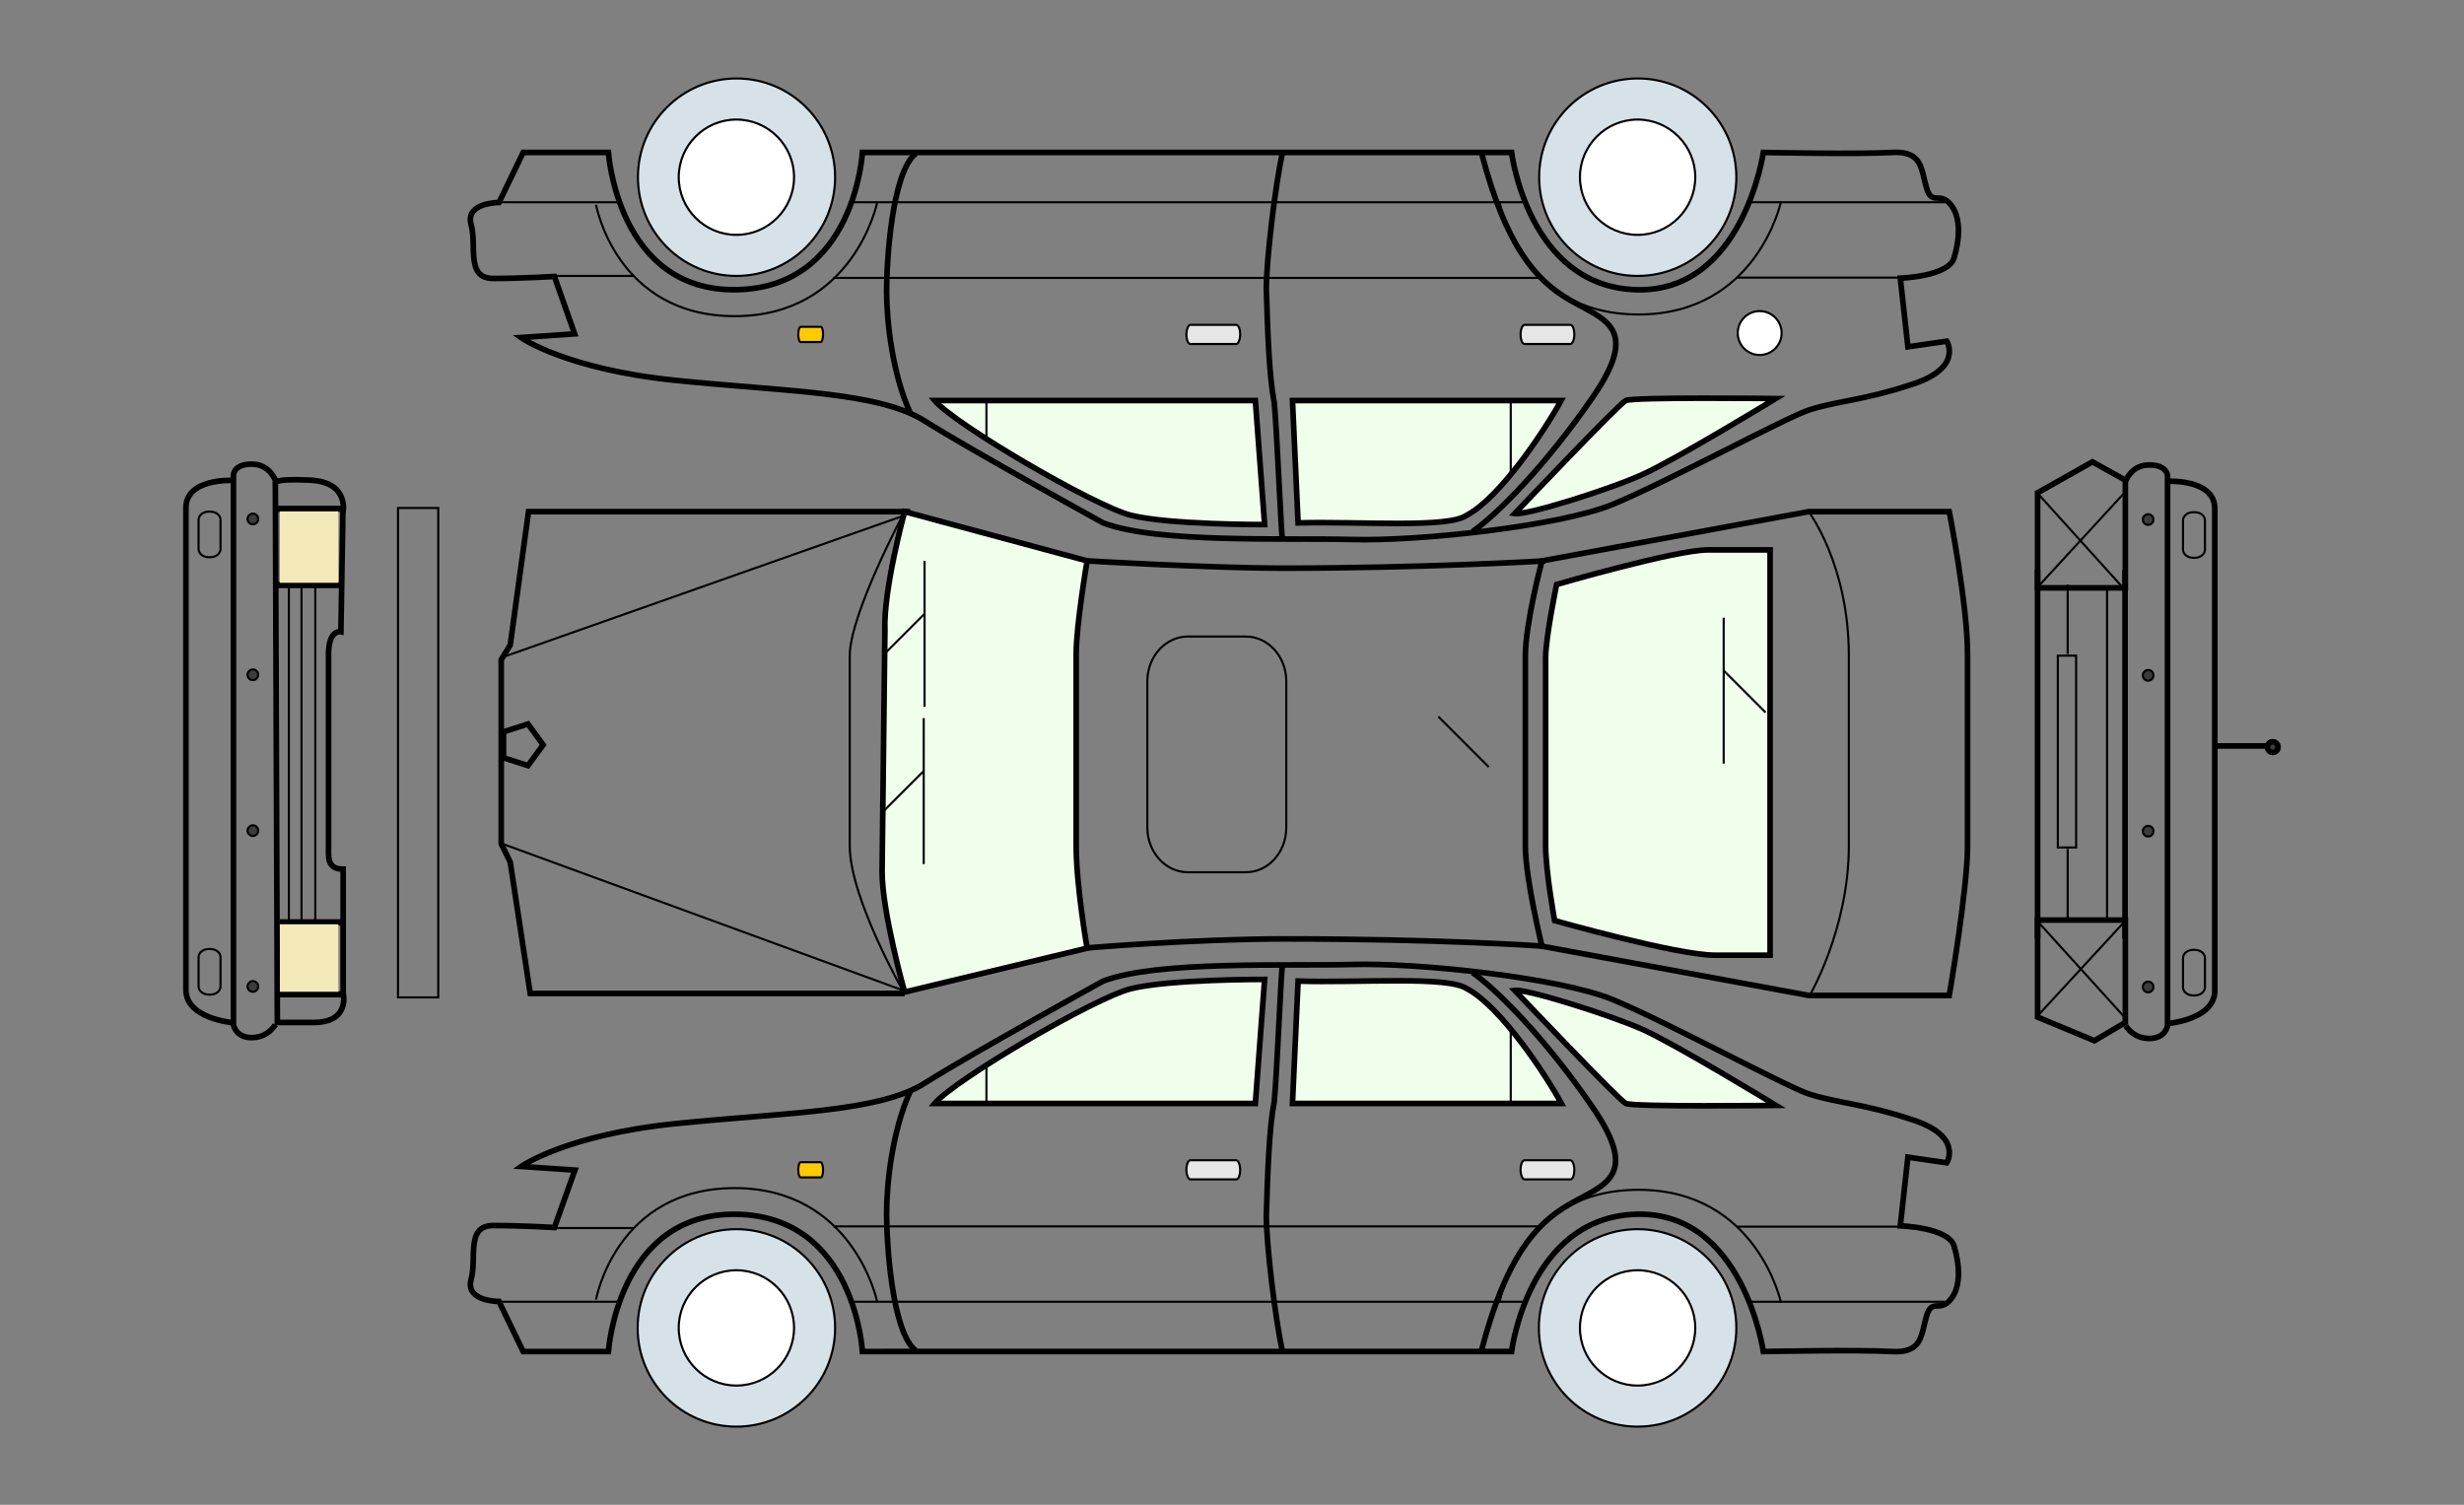 <?xml version="1.0" encoding="utf-8"?>
<!-- Generator: Adobe Illustrator 18.0.0, SVG Export Plug-In . SVG Version: 6.00 Build 0)  -->
<!DOCTYPE svg PUBLIC "-//W3C//DTD SVG 1.1//EN" "http://www.w3.org/Graphics/SVG/1.1/DTD/svg11.dtd">
<svg version="1.1"
	 id="svg2" xmlns:inkscape="http://www.inkscape.org/namespaces/inkscape" xmlns:rdf="http://www.w3.org/1999/02/22-rdf-syntax-ns#" xmlns:cc="http://creativecommons.org/ns#" xmlns:dc="http://purl.org/dc/elements/1.1/" xmlns:sodipodi="http://sodipodi.sourceforge.net/DTD/sodipodi-0.dtd" xmlns:svg="http://www.w3.org/2000/svg" xmlns:ns1="http://sozi.baierouge.fr" inkscape:version="0.48.1 r9760" sodipodi:docname="car-side.svg"
	 xmlns="http://www.w3.org/2000/svg" xmlns:xlink="http://www.w3.org/1999/xlink" x="0px" y="0px" viewBox="0 0 876 535"
	 enable-background="new 0 0 876 535" xml:space="preserve">
<rect x="0" y="0" width="876" height="535" fill="#808080" stroke="none"/>
<sodipodi:namedview  fit-margin-top="0" pagecolor="#ffffff" bordercolor="#666666" showguides="true" showgrid="false" inkscape:cy="602.99002" inkscape:cx="1089.7894" borderopacity="1.0" inkscape:zoom="0.71043165" fit-margin-left="0" id="base" inkscape:window-height="1033" inkscape:document-units="px" inkscape:pageshadow="2" inkscape:pageopacity="0.0" inkscape:window-width="1920" fit-margin-bottom="0" inkscape:window-y="-3" inkscape:snap-global="false" fit-margin-right="0" inkscape:current-layer="layer2" inkscape:guide-bbox="true" inkscape:window-x="-3" inkscape:window-maximized="1">
	</sodipodi:namedview>
<g>
	
		<path id="path3070" inkscape:connector-curvature="0" sodipodi:nodetypes="csssscccsssscsccscccsscccssc" fill="none" stroke="#000000" stroke-width="2" d="
		M392.2,348.8c19.1-7.3,64.6-5.3,88.3-5.9c23.7-0.7,74,4.7,92.9,12.5c18.9,7.8,62.2,31.2,69.9,33.6c10.5,3.3,19.1,3.3,36.9,9.2
		c17.8,5.9,11.9,15.2,11.9,15.2l-13.8-2l-2.7,24.4c0,0,17.2,0.6,19.1,7.2c2,6.6,2.6,14.5-1.3,19.1c-3.9,4.6-6.6-0.7-8.5,5.9
		c-2,6.6-1.3,13.2-12.5,12.5c-11.2-0.7-45.5,0-45.5,0s-7.2-50.1-45.4-48.8c-38.2,1.3-44.1,48.8-44.1,48.8H306.6
		c0,0-2.6-48.1-44.8-48.8c-42.2-0.7-45.5,48.8-45.5,48.8H186l-8.6-17.8c-0.2,0-12.1,0-9.9-7.9c2.1-7.6-2-19.1,7.9-19.1
		c9.9,0,21.7,0.7,21.7,0.7l7.3-20.4l-19.1-1.3c0,0,15.8-11.2,54.7-15.2c38.9-4,72.5-4,88.9-14.5
		C345.5,374.5,392.2,348.8,392.2,348.8L392.2,348.8z"/>
	<path id="path3846" inkscape:connector-curvature="0" fill="none" stroke="#000000" stroke-width="0.75" d="M177.5,462.8h42.8"/>
	<path id="path3850" inkscape:connector-curvature="0" fill="none" stroke="#000000" stroke-width="0.75" d="M303.3,462.8h238.5"/>
	<path id="path3852" inkscape:connector-curvature="0" fill="none" stroke="#000000" stroke-width="0.75" d="M621.5,462.8h69.8"/>
	
		<path id="path3884" inkscape:connector-curvature="0" sodipodi:nodetypes="csccc" fill="#F0FFEB" stroke="#000000" stroke-width="2" d="
		M332.3,392.3c7.3-8.6,56.9-37.6,69.8-40.8c13.6-3.4,47.5-3.3,47.5-3.3l-3.3,44.1H332.3z"/>
	<path id="path3888" inkscape:connector-curvature="0" fill="none" stroke="#000000" stroke-width="0.75" d="M350.7,378.5v13.2"/>
	
		<path id="path3892" inkscape:connector-curvature="0" sodipodi:nodetypes="ccccc" fill="#F0FFEB" stroke="#000000" stroke-width="2" d="
		M461.5,348.8l-2,43.5h95.6c-5.2-9.6-21.5-34.5-33.6-40.8C514.8,346.9,483.2,349.5,461.5,348.8L461.5,348.8z"/>
	
		<path id="path3896" inkscape:connector-curvature="0" sodipodi:nodetypes="cscsc" fill="#F0FFEB" stroke="#000000" stroke-width="2" d="
		M538.5,352.1c0,0,36.9,38.9,39.5,40.2c2.6,1.3,53.4,0.7,53.4,0.7s-35.6-21.7-47.4-27C572.1,360.7,542.5,351.5,538.5,352.1
		L538.5,352.1z"/>
	<path id="path3900" inkscape:connector-curvature="0" sodipodi:nodetypes="csc" fill="none" stroke="#000000" stroke-width="2" d="
		M323.6,388c-6.5,14.3-8.4,33.1-8.4,43.5s1.9,42.2,10.4,48.7"/>
	
		<path id="path3900-6" inkscape:connector-curvature="0" sodipodi:nodetypes="cccc" fill="none" stroke="#000000" stroke-width="2" d="
		M456,342.5c-0.6,2.6-1.9,37.8-3,49.3c-1.7,8.6-2.3,23.6-2.8,40.3c0,10.4,3.2,37,5.8,48.7"/>
	<path id="path3920" inkscape:connector-curvature="0" fill="none" stroke="#000000" stroke-width="0.75" d="M211.9,462
		c0,0,7.1-39.6,49.3-39.6c42.2,0,50.6,40.2,50.6,40.2"/>
	<path id="path3920-5" inkscape:connector-curvature="0" fill="none" stroke="#000000" stroke-width="0.75" d="M533.2,462.6
		c0,0,7.1-39.6,49.3-39.6c42.2,0,50.7,40.2,50.7,40.2"/>
	
		<path id="path3940" inkscape:connector-curvature="0" sodipodi:nodetypes="cc" fill="none" stroke="#000000" stroke-width="0.75" d="
		M196.3,436.6h29.2"/>
	
		<path id="path3942" inkscape:connector-curvature="0" sodipodi:nodetypes="cssc" fill="none" stroke="#000000" stroke-width="2" d="
		M523.5,345.8c8.4,5.8,26,23.4,42.8,48c16.9,24.7,3.9,27.3-8.4,34.4c-12.4,7.1-22.7,19.5-31.2,51.9"/>
	
		<path id="path3944" inkscape:connector-curvature="0" sodipodi:nodetypes="cc" fill="none" stroke="#000000" stroke-width="0.75" d="
		M677.4,436.1h-59.7"/>
	<path id="path3946" inkscape:connector-curvature="0" fill="none" stroke="#000000" stroke-width="0.75" d="M296.3,436h251.3"/>
	<path id="path3948" inkscape:connector-curvature="0" fill="none" stroke="#000000" stroke-width="0.75" d="M537.1,366.5v25.3"/>
	<path id="rect3950" fill="#E6E6E6" stroke="#000000" stroke-width="0.75" d="M423.2,412.5h16.3c0.7,0,1.4,1.5,1.4,3.4l0,0
		c0,1.9-0.6,3.4-1.4,3.4h-16.3c-0.7,0-1.4-1.5-1.4-3.4l0,0C421.8,414,422.4,412.5,423.2,412.5z"/>
	<path id="rect3950-4" fill="#E6E6E6" stroke="#000000" stroke-width="0.75" d="M542,412.5h16.3c0.7,0,1.4,1.5,1.4,3.4l0,0
		c0,1.9-0.6,3.4-1.4,3.4H542c-0.7,0-1.4-1.5-1.4-3.4l0,0C540.6,414,541.2,412.5,542,412.5z"/>
	<path id="rect4014" fill="#FFCB00" stroke="#000000" stroke-width="0.75" d="M284.6,413.2h7.2c0.4,0,0.8,1.2,0.8,2.7l0,0
		c0,1.5-0.3,2.7-0.8,2.7h-7.2c-0.4,0-0.8-1.2-0.8-2.7l0,0C283.8,414.4,284.2,413.2,284.6,413.2z"/>
	
		<path id="path4141" sodipodi:sides="5" sodipodi:cx="83.048103" sodipodi:cy="388.63797" sodipodi:arg1="0" sodipodi:arg2="0.62831853" sodipodi:r1="16.949688" sodipodi:type="star" sodipodi:r2="13.712585" inkscape:flatsided="true" inkscape:rounded="0" inkscape:randomized="0" inkscape:transform-center-x="-1.6185511" fill="none" stroke="#000000" stroke-width="2" d="
		M193.1,264.8l-5.4,7.4l-8.7-2.8v-9.2l8.7-2.8L193.1,264.8z"/>
	
		<path id="path4143" inkscape:connector-curvature="0" sodipodi:nodetypes="cc" fill="none" stroke="#000000" stroke-width="0.75" d="
		M178.8,233.6l145.4-51.3"/>
	
		<path id="path4145" inkscape:connector-curvature="0" sodipodi:nodetypes="cc" fill="none" stroke="#000000" stroke-width="0.75" d="
		M178.1,299.8l145.4,53.2"/>
	
		<path id="path4165" inkscape:connector-curvature="0" sodipodi:nodetypes="ccssccccc" fill="#F0FFEB" stroke="#000000" stroke-width="2" d="
		M321.6,181.9l64.9,17.5c0,0-3.9,22.7-3.9,33.2v68.1c0,14.3,3.9,36.4,3.9,36.4l-64.9,15.6c0,0-8-28.5-8-42.8
		c0.2-15.6,0.8-71.4,1-85.7C314,209.8,321.6,181.9,321.6,181.9L321.6,181.9z"/>
	
		<path id="path4175" inkscape:connector-curvature="0" sodipodi:nodetypes="csccsc" fill="none" stroke="#000000" stroke-width="2" d="
		M386.5,199.4c0,0,43.5,2.6,70.1,2.6c49.3,0,92.8-2.6,92.8-2.6 M548.8,336.4c0,0-35.7-2.6-92.2-2.6c-31.8,0-70.1,3.2-70.1,3.2"/>
	<path id="rect4177" fill="none" stroke="#000000" stroke-width="0.75" d="M422.3,226.3h20.6c7.9,0,14.4,7.1,14.4,15.9v52
		c0,8.8-6.4,15.9-14.4,15.9h-20.6c-7.9,0-14.4-7.1-14.4-15.9v-52C407.9,233.4,414.4,226.3,422.3,226.3z"/>
	
		<path id="path4135-9" inkscape:connector-curvature="0" sodipodi:nodetypes="cccccccc" fill="none" stroke="#000000" stroke-width="2" d="
		M323.6,181.9H187.9l-6.5,47.4l-3.2,5.2V300l3.2,6.5l7.1,46.7h133.1"/>
	
		<path id="path4203" inkscape:connector-curvature="0" sodipodi:nodetypes="csscccssccc" fill="none" stroke="#000000" stroke-width="2" d="
		M548.2,199.4c0,0-5.9,22.1-5.9,33.8v67.5c0,11.7,5.9,35.7,5.9,35.7l94.8,17.5h50c0,0,6.5-37.7,6.5-53.2v-68.2
		c0-17.5-6.5-50.6-6.5-50.6h-50L548.2,199.4z"/>
	
		<path id="path4205" inkscape:connector-curvature="0" sodipodi:nodetypes="csscsccsc" fill="#F0FFEB" stroke="#000000" stroke-width="2" d="
		M553.4,207.8c0,0-3.9,18.8-3.9,26v66.9c0,9.1,3.2,26.6,3.2,26.6s43.5,12.3,57.1,12.3h19.5V195.5h-22
		C595.6,195.5,553.4,207.8,553.4,207.8L553.4,207.8z"/>
	<path id="path4207" inkscape:connector-curvature="0" fill="none" stroke="#000000" stroke-width="0.75" d="M643,181.9
		c0,0,14.3,18.8,14.3,51.3v67.5c0,29.9-14.3,53.9-14.3,53.9"/>
	<path id="path4209" inkscape:connector-curvature="0" fill="none" stroke="#000000" stroke-width="0.75" d="M313.8,233.1l14.9-14.9
		v-18.8v51.9"/>
	<path id="path4209-7" inkscape:connector-curvature="0" fill="none" stroke="#000000" stroke-width="0.75" d="M313.5,289l14.9-14.9
		v-18.8v51.9"/>
	<path id="path4209-76" inkscape:connector-curvature="0" fill="none" stroke="#000000" stroke-width="0.75" d="M627.7,253.3
		l-14.9-14.9v-18.8v51.9"/>
	
		<path id="path4243" inkscape:connector-curvature="0" sodipodi:nodetypes="cssc" fill="none" stroke="#000000" stroke-width="0.75" d="
		M321.6,181.9c0,0-19.5,36.4-19.5,51.3v67.5c0,18.8,19.5,52.6,19.5,52.6"/>
	
		<path id="path4245" inkscape:connector-curvature="0" sodipodi:nodetypes="ccsccsccccc" fill="none" stroke="#000000" stroke-width="2" d="
		M121.2,224.6l0.7-42.2c0,0,2.6-11-11.7-11.7C95.9,170,97.9,172,97.9,172l0.7,191.5h13c13,0,10.4-10.4,10.4-10.4V309
		c-5.8,0-5.2-4.4-5.2-7.8v-68.8C116.9,223.6,121.2,224.6,121.2,224.6L121.2,224.6z"/>
	<path id="path4247" inkscape:connector-curvature="0" fill="none" stroke="#000000" stroke-width="2.2" d="M98.6,180.9h22.7"/>
	<path id="path4247-2" inkscape:connector-curvature="0" fill="none" stroke="#000000" stroke-width="2.2" d="M98.9,353.5h22.7"/>
	<path id="path4247-1" inkscape:connector-curvature="0" fill="none" stroke="#000000" stroke-width="2.2" d="M98.2,208H121"/>
	<path id="path4247-0" inkscape:connector-curvature="0" fill="none" stroke="#000000" stroke-width="2.2" d="M99.5,327.9h22.7"/>
	<path id="path4281-1" inkscape:connector-curvature="0" fill="none" stroke="#000000" stroke-width="0.75" d="M102.7,207.5v120.1"
		/>
	<path id="path4281-8" inkscape:connector-curvature="0" fill="none" stroke="#000000" stroke-width="0.75" d="M107.2,208.2v120.1"
		/>
	
		<path id="path3070-9" inkscape:connector-curvature="0" sodipodi:nodetypes="csssscccsssscsccscccsscccssc" fill="none" stroke="#000000" stroke-width="2" d="
		M392.2,185.9c19.1,7.3,64.6,5.3,88.3,5.9c23.7,0.7,74-4.7,92.9-12.5c18.9-7.8,62.2-31.2,69.9-33.6c10.5-3.3,19.1-3.3,36.9-9.2
		c17.8-5.9,11.9-15.2,11.9-15.2l-13.8,2l-2.7-24.4c0,0,17.2-0.6,19.1-7.2c2-6.6,2.6-14.5-1.3-19.1c-3.9-4.6-6.6,0.7-8.5-5.9
		c-2-6.6-1.3-13.2-12.5-12.5c-11.2,0.7-45.5,0-45.5,0s-7.2,50.1-45.4,48.8c-38.2-1.3-44.1-48.8-44.1-48.8H306.6
		c0,0-2.6,48.1-44.8,48.8c-42.2,0.7-45.5-48.8-45.5-48.8H186l-8.6,17.8c-0.2,0-12.1,0-9.9,7.9c2.1,7.6-2,19.1,7.9,19.1
		c9.9,0,21.7-0.7,21.7-0.7l7.2,20.4l-19.1,1.3c0,0,15.8,11.2,54.7,15.2c38.9,4,72.5,4,88.9,14.5
		C345.5,160.2,392.2,185.9,392.2,185.9L392.2,185.9z"/>
	<path id="path3846-2" inkscape:connector-curvature="0" fill="none" stroke="#000000" stroke-width="0.75" d="M177.5,71.9h42.8"/>
	<path id="path3850-6" inkscape:connector-curvature="0" fill="none" stroke="#000000" stroke-width="0.75" d="M303.3,71.9h238.5"/>
	<path id="path3852-6" inkscape:connector-curvature="0" fill="none" stroke="#000000" stroke-width="0.75" d="M621.5,71.9h69.8"/>
	
		<path id="path3884-4" inkscape:connector-curvature="0" sodipodi:nodetypes="csccc" fill="#F0FFEB" stroke="#000000" stroke-width="2" d="
		M332.3,142.4c7.3,8.6,56.9,37.6,69.8,40.8c13.6,3.4,47.5,3.3,47.5,3.3l-3.3-44.1H332.3z"/>
	<path id="path3888-9" inkscape:connector-curvature="0" fill="none" stroke="#000000" stroke-width="0.75" d="M350.7,156.3v-13.2"
		/>
	
		<path id="path3892-5" inkscape:connector-curvature="0" sodipodi:nodetypes="ccccc" fill="#F0FFEB" stroke="#000000" stroke-width="2" d="
		M461.5,185.9l-2-43.5h95.5c-5.2,9.6-21.5,34.5-33.6,40.8C514.9,187.9,483.2,185.3,461.5,185.9z"/>
	
		<path id="path3896-0" inkscape:connector-curvature="0" sodipodi:nodetypes="cscsc" fill="#F0FFEB" stroke="#000000" stroke-width="2" d="
		M538.5,182.6c0,0,36.9-38.9,39.5-40.2c2.6-1.3,53.3-0.7,53.3-0.7s-35.6,21.7-47.4,27C572.1,174.1,542.5,183.3,538.5,182.6z"/>
	
		<path id="path3900-4" inkscape:connector-curvature="0" sodipodi:nodetypes="csc" fill="none" stroke="#000000" stroke-width="2" d="
		M323.6,146.8c-6.5-14.3-8.4-33.1-8.4-43.5s1.9-42.2,10.4-48.7"/>
	
		<path id="path3900-6-8" inkscape:connector-curvature="0" sodipodi:nodetypes="cccc" fill="none" stroke="#000000" stroke-width="2" d="
		M456,192.3c-0.6-2.6-1.9-37.8-3-49.3c-1.7-8.6-2.3-23.6-2.8-40.3c0-10.4,3.2-37,5.8-48.7"/>
	<path id="path3920-7" inkscape:connector-curvature="0" fill="none" stroke="#000000" stroke-width="0.75" d="M211.9,72.8
		c0,0,7.1,39.6,49.3,39.6c42.2,0,50.6-40.2,50.6-40.2"/>
	<path id="path3920-5-1" inkscape:connector-curvature="0" fill="none" stroke="#000000" stroke-width="0.75" d="M533.2,72.2
		c0,0,7.1,39.6,49.3,39.6c42.2,0,50.7-40.2,50.7-40.2"/>
	
		<path id="path3940-7" inkscape:connector-curvature="0" sodipodi:nodetypes="cc" fill="none" stroke="#000000" stroke-width="0.75" d="
		M196.3,98.1h29.2"/>
	
		<path id="path3942-2" inkscape:connector-curvature="0" sodipodi:nodetypes="cssc" fill="none" stroke="#000000" stroke-width="2" d="
		M523.5,189c8.4-5.8,26-23.4,42.9-48c16.9-24.7,3.9-27.3-8.4-34.4c-12.3-7.1-22.7-19.5-31.2-51.9"/>
	
		<path id="path3944-7" inkscape:connector-curvature="0" sodipodi:nodetypes="cc" fill="none" stroke="#000000" stroke-width="0.75" d="
		M677.4,98.7h-59.7"/>
	<path id="path3946-2" inkscape:connector-curvature="0" fill="none" stroke="#000000" stroke-width="0.75" d="M296.3,98.8h251.2"/>
	<path id="path3948-2" inkscape:connector-curvature="0" fill="none" stroke="#000000" stroke-width="0.75" d="M537.1,168.2v-25.3"
		/>
	<path id="rect3950-6" fill="#E6E6E6" stroke="#000000" stroke-width="0.75" d="M423.2,122.3h16.3c0.7,0,1.4-1.5,1.4-3.4l0,0
		c0-1.9-0.6-3.4-1.4-3.4h-16.3c-0.7,0-1.4,1.5-1.4,3.4l0,0C421.8,120.8,422.4,122.3,423.2,122.3z"/>
	<path id="rect3950-4-1" fill="#E6E6E6" stroke="#000000" stroke-width="0.75" d="M542,122.3h16.3c0.7,0,1.4-1.5,1.4-3.4l0,0
		c0-1.9-0.6-3.4-1.4-3.4H542c-0.7,0-1.4,1.5-1.4,3.4l0,0C540.6,120.8,541.2,122.3,542,122.3z"/>
	<path id="rect4014-0" fill="#FFCB00" stroke="#000000" stroke-width="0.75" d="M284.6,121.6h7.2c0.4,0,0.8-1.2,0.8-2.7v0
		c0-1.5-0.3-2.7-0.8-2.7h-7.2c-0.4,0-0.8,1.2-0.8,2.7v0C283.8,120.4,284.2,121.6,284.6,121.6z"/>
	
		<path id="path4335" sodipodi:ry="16.89114" sodipodi:rx="16.89114" sodipodi:cx="59.118988" sodipodi:cy="211.28101" sodipodi:type="arc" fill="#FFFFFF" stroke="#000000" stroke-width="0.75" d="
		M633.4,118.4c0,4.3-3.5,7.8-7.8,7.8s-7.8-3.5-7.8-7.8s3.5-7.8,7.8-7.8S633.4,114.1,633.4,118.4z"/>
	<path id="path4281-8-0" inkscape:connector-curvature="0" fill="none" stroke="#000000" stroke-width="0.75" d="M112.1,208v120.1"
		/>
	<path id="path4361" inkscape:connector-curvature="0" fill="#F4E9B8" d="M99.5,340.6v-12h10.4h10.4v12v12h-10.4H99.5V340.6z"/>
	<path id="path4363" inkscape:connector-curvature="0" fill="#F4E9B8" d="M99.5,194.5v-12.7h10.4h10.4v12.7v12.7h-10.4H99.5V194.5z"
		/>
	
		<path id="path4377" inkscape:connector-curvature="0" sodipodi:nodetypes="csccsc" fill="none" stroke="#000000" stroke-width="2" d="
		M97.9,170.8c0,0-2-5.8-8.4-5.8c-6.5,0-6.5,3.9-6.5,3.9v195.4c0,0,0.7,4.6,6.5,4.6c5.8,0,8.4-4.6,8.4-4.6"/>
	
		<path id="path4381" inkscape:connector-curvature="0" sodipodi:nodetypes="cssc" fill="none" stroke="#000000" stroke-width="2" d="
		M82.3,170.8c0,0-16.2-0.7-16.2,9.7v171.4c0,10.4,16.9,11.7,16.9,11.7"/>
	<path id="rect4467" fill="none" stroke="#000000" stroke-width="0.75" d="M74.2,181.9h0.6c2,0,3.6,1.3,3.6,2.9v10.4
		c0,1.6-1.6,2.9-3.6,2.9h-0.6c-2,0-3.6-1.3-3.6-2.9v-10.4C70.6,183.2,72.2,181.9,74.2,181.9z"/>
	<path id="rect4467-6" fill="none" stroke="#000000" stroke-width="0.75" d="M74.2,337.4h0.6c2,0,3.6,1.3,3.6,2.9v10.4
		c0,1.6-1.6,2.9-3.6,2.9h-0.6c-2,0-3.6-1.3-3.6-2.9v-10.4C70.6,338.7,72.2,337.4,74.2,337.4z"/>
	<rect id="rect4487" x="141.5" y="180.6" fill="none" stroke="#000000" stroke-width="0.75" width="14.3" height="174"/>
	
		<path id="path4499" inkscape:connector-curvature="0" sodipodi:nodetypes="cccccc" fill="none" stroke="#000000" stroke-width="2" d="
		M724.4,175.2v33.8h31.2v-38.3l-11.7-6.5L724.4,175.2z"/>
	
		<path id="path4501" inkscape:connector-curvature="0" sodipodi:nodetypes="cccccc" fill="none" stroke="#000000" stroke-width="2" d="
		M724.4,327.1h31.2v36.4l-11,6.5l-20.2-8.4V327.1z"/>
	<path id="path4503" inkscape:connector-curvature="0" fill="none" stroke="#000000" stroke-width="2" d="M724.4,202.5v131.1"/>
	<path id="path4505" inkscape:connector-curvature="0" fill="none" stroke="#000000" stroke-width="2" d="M755.5,202.7v131.1"/>
	<rect id="rect4534" x="731.6" y="233.1" fill="none" stroke="#000000" stroke-width="0.75" width="6.5" height="68.2"/>
	<path id="path4536" inkscape:connector-curvature="0" fill="none" stroke="#000000" stroke-width="0.75" d="M735.1,232.5v-24.7"/>
	<path id="path4536-0" inkscape:connector-curvature="0" fill="none" stroke="#000000" stroke-width="0.75" d="M735.1,326.5v-24.7"
		/>
	<path id="path4556" inkscape:connector-curvature="0" fill="none" stroke="#000000" stroke-width="0.75" d="M749.1,209.1v118.2"/>
	
		<path id="path4377-2" inkscape:connector-curvature="0" sodipodi:nodetypes="csccsc" fill="none" stroke="#000000" stroke-width="2" d="
		M755.7,171.1c0,0,1.9-5.8,8.4-5.8c6.5,0,6.5,3.9,6.5,3.9v195.4c0,0-0.6,4.6-6.5,4.6c-5.9,0-8.4-4.6-8.4-4.6"/>
	
		<path id="path4381-0" inkscape:connector-curvature="0" sodipodi:nodetypes="cssc" fill="none" stroke="#000000" stroke-width="2" d="
		M771.2,171.1c0,0,16.2-0.7,16.2,9.7v171.4c0,10.4-16.9,11.7-16.9,11.7"/>
	<path id="rect4467-5" fill="none" stroke="#000000" stroke-width="0.75" d="M780.3,182.1h-0.6c-2,0-3.6,1.3-3.6,2.9v10.4
		c0,1.6,1.6,2.9,3.6,2.9h0.6c2,0,3.6-1.3,3.6-2.9V185C783.9,183.4,782.3,182.1,780.3,182.1z"/>
	<path id="rect4467-6-5" fill="none" stroke="#000000" stroke-width="0.75" d="M780.3,337.7h-0.6c-2,0-3.6,1.3-3.6,2.9V351
		c0,1.6,1.6,2.9,3.6,2.9h0.6c2,0,3.6-1.3,3.6-2.9v-10.4C783.9,339,782.3,337.7,780.3,337.7z"/>
	<path id="path4585" inkscape:connector-curvature="0" fill="none" stroke="#000000" stroke-width="0.75" d="M723.8,174.7l31.1,34.4
		"/>
	
		<path id="path4587" inkscape:connector-curvature="0" sodipodi:nodetypes="cc" fill="none" stroke="#000000" stroke-width="0.75" d="
		M723.8,209.4l31.1-33.8"/>
	<path id="path4585-9" inkscape:connector-curvature="0" fill="none" stroke="#000000" stroke-width="0.75" d="M723.9,327l31.2,34.4
		"/>
	
		<path id="path4587-0" inkscape:connector-curvature="0" sodipodi:nodetypes="cc" fill="none" stroke="#000000" stroke-width="0.75" d="
		M723.9,361.7l31.2-33.8"/>
	
		<path id="path4610" sodipodi:ry="76.010124" sodipodi:rx="76.010124" sodipodi:cx="119.64557" sodipodi:cy="202.83545" sodipodi:type="arc" fill="#D6E1E8" stroke="#000000" stroke-width="0.75" d="
		M296.9,472.1c0,19.4-15.7,35.1-35.1,35.1s-35.1-15.7-35.1-35.1c0,0,0,0,0,0c0-19.4,15.7-35.1,35.1-35.1
		C281.2,437,296.9,452.7,296.9,472.1C296.9,472.1,296.9,472.1,296.9,472.1z"/>
	
		<path id="path4612" sodipodi:ry="44.339241" sodipodi:rx="44.339241" sodipodi:cx="103.45823" sodipodi:cy="72.632912" sodipodi:type="arc" fill="#FFFFFF" stroke="#000000" stroke-width="0.75" d="
		M282.3,472.1c0,11.3-9.2,20.5-20.5,20.5c-11.3,0-20.5-9.2-20.5-20.5c0-11.3,9.2-20.5,20.5-20.5S282.3,460.8,282.3,472.1z"/>
	
		<path id="path4610-9" sodipodi:ry="76.010124" sodipodi:rx="76.010124" sodipodi:cx="119.64557" sodipodi:cy="202.83545" sodipodi:type="arc" fill="#D6E1E8" stroke="#000000" stroke-width="0.75" d="
		M296.9,63c0,19.4-15.7,35.1-35.1,35.1S226.8,82.3,226.8,63c0,0,0,0,0,0c0-19.4,15.7-35.1,35.1-35.1C281.2,27.9,296.9,43.6,296.9,63
		C296.9,62.9,296.9,63,296.9,63z"/>
	
		<path id="path4612-4" sodipodi:ry="44.339241" sodipodi:rx="44.339241" sodipodi:cx="103.45823" sodipodi:cy="72.632912" sodipodi:type="arc" fill="#FFFFFF" stroke="#000000" stroke-width="0.75" d="
		M282.3,63c0,11.3-9.2,20.5-20.5,20.5c-11.3,0-20.5-9.2-20.5-20.5s9.2-20.5,20.5-20.5S282.3,51.7,282.3,63z"/>
	
		<path id="path4610-5" sodipodi:ry="76.010124" sodipodi:rx="76.010124" sodipodi:cx="119.64557" sodipodi:cy="202.83545" sodipodi:type="arc" fill="#D6E1E8" stroke="#000000" stroke-width="0.75" d="
		M617.3,63c0,19.4-15.7,35.1-35.1,35.1S547.2,82.3,547.2,63c0,0,0,0,0,0c0-19.4,15.7-35.1,35.1-35.1C601.6,27.9,617.3,43.6,617.3,63
		C617.3,62.9,617.3,63,617.3,63z"/>
	
		<path id="path4612-1" sodipodi:ry="44.339241" sodipodi:rx="44.339241" sodipodi:cx="103.45823" sodipodi:cy="72.632912" sodipodi:type="arc" fill="#FFFFFF" stroke="#000000" stroke-width="0.75" d="
		M602.7,63c0,11.3-9.2,20.5-20.5,20.5s-20.5-9.2-20.5-20.5s9.2-20.5,20.5-20.5S602.7,51.7,602.7,63z"/>
	
		<path id="path4610-4" sodipodi:ry="76.010124" sodipodi:rx="76.010124" sodipodi:cx="119.64557" sodipodi:cy="202.83545" sodipodi:type="arc" fill="#D6E1E8" stroke="#000000" stroke-width="0.75" d="
		M617.3,472.1c0,19.4-15.7,35.1-35.1,35.1s-35.1-15.7-35.1-35.1c0,0,0,0,0,0c0-19.4,15.7-35.1,35.1-35.1
		C601.6,437,617.3,452.7,617.3,472.1C617.3,472.1,617.3,472.1,617.3,472.1z"/>
	
		<path id="path4612-3" sodipodi:ry="44.339241" sodipodi:rx="44.339241" sodipodi:cx="103.45823" sodipodi:cy="72.632912" sodipodi:type="arc" fill="#FFFFFF" stroke="#000000" stroke-width="0.75" d="
		M602.7,472.1c0,11.3-9.2,20.5-20.5,20.5s-20.5-9.2-20.5-20.5c0-11.3,9.2-20.5,20.5-20.5S602.7,460.8,602.7,472.1z"/>
	<path id="path3083" inkscape:connector-curvature="0" fill="none" stroke="#000000" stroke-width="2" d="M787.8,265.2h18.8"/>
	
		<path id="path3853" sodipodi:ry="4.222785" sodipodi:rx="4.222785" sodipodi:cx="-59.118988" sodipodi:cy="229.57974" sodipodi:type="arc" fill="#3C3C3C" stroke="#000000" stroke-width="2" d="
		M809.9,265.6c0,1.1-0.9,1.9-1.9,1.9s-1.9-0.9-1.9-1.9c0-1.1,0.9-1.9,1.9-1.9S809.9,264.5,809.9,265.6z"/>
	<path id="path3855" inkscape:connector-curvature="0" fill="none" stroke="#000000" stroke-width="0.75" d="M529.3,272.7
		l-17.9-17.9"/>
	
		<path id="path3857" sodipodi:ry="4.222785" sodipodi:rx="4.222785" sodipodi:cx="-81.640511" sodipodi:cy="188.75949" sodipodi:type="arc" fill="#3C3C3C" stroke="#000000" stroke-width="0.75" d="
		M91.8,184.5c0,1.1-0.9,1.9-1.9,1.9c-1.1,0-1.9-0.9-1.9-1.9s0.9-1.9,1.9-1.9C90.9,182.6,91.8,183.4,91.8,184.5z"/>
	
		<path id="path3857-2" sodipodi:ry="4.222785" sodipodi:rx="4.222785" sodipodi:cx="-81.640511" sodipodi:cy="188.75949" sodipodi:type="arc" fill="#3C3C3C" stroke="#000000" stroke-width="0.75" d="
		M91.8,239.9c0,1.1-0.9,1.9-1.9,1.9c-1.1,0-1.9-0.9-1.9-1.9c0-1.1,0.9-1.9,1.9-1.9C90.9,238,91.8,238.8,91.8,239.9z"/>
	
		<path id="path3857-3" sodipodi:ry="4.222785" sodipodi:rx="4.222785" sodipodi:cx="-81.640511" sodipodi:cy="188.75949" sodipodi:type="arc" fill="#3C3C3C" stroke="#000000" stroke-width="0.75" d="
		M91.8,295.3c0,1.1-0.9,1.9-1.9,1.9c-1.1,0-1.9-0.9-1.9-1.9s0.9-1.9,1.9-1.9C90.9,293.4,91.8,294.2,91.8,295.3z"/>
	
		<path id="path3857-7" sodipodi:ry="4.222785" sodipodi:rx="4.222785" sodipodi:cx="-81.640511" sodipodi:cy="188.75949" sodipodi:type="arc" fill="#3C3C3C" stroke="#000000" stroke-width="0.75" d="
		M91.8,350.7c0,1.1-0.9,1.9-1.9,1.9c-1.1,0-1.9-0.9-1.9-1.9s0.9-1.9,1.9-1.9C90.9,348.8,91.8,349.6,91.8,350.7z"/>
	
		<path id="path3857-97" sodipodi:ry="4.222785" sodipodi:rx="4.222785" sodipodi:cx="-81.640511" sodipodi:cy="188.75949" sodipodi:type="arc" fill="#3C3C3C" stroke="#000000" stroke-width="0.75" d="
		M765.6,184.7c0,1.1-0.9,1.9-1.9,1.9c-1.1,0-1.9-0.9-1.9-1.9s0.9-1.9,1.9-1.9C764.8,182.8,765.6,183.7,765.6,184.7z"/>
	
		<path id="path3857-2-3" sodipodi:ry="4.222785" sodipodi:rx="4.222785" sodipodi:cx="-81.640511" sodipodi:cy="188.75949" sodipodi:type="arc" fill="#3C3C3C" stroke="#000000" stroke-width="0.75" d="
		M765.6,240.1c0,1.1-0.9,1.9-1.9,1.9c-1.1,0-1.9-0.9-1.9-1.9s0.9-1.9,1.9-1.9C764.8,238.2,765.6,239,765.6,240.1z"/>
	
		<path id="path3857-3-6" sodipodi:ry="4.222785" sodipodi:rx="4.222785" sodipodi:cx="-81.640511" sodipodi:cy="188.75949" sodipodi:type="arc" fill="#3C3C3C" stroke="#000000" stroke-width="0.75" d="
		M765.6,295.5c0,1.1-0.9,1.9-1.9,1.9c-1.1,0-1.9-0.9-1.9-1.9s0.9-1.9,1.9-1.9C764.8,293.6,765.6,294.5,765.6,295.5z"/>
	
		<path id="path3857-7-1" sodipodi:ry="4.222785" sodipodi:rx="4.222785" sodipodi:cx="-81.640511" sodipodi:cy="188.75949" sodipodi:type="arc" fill="#3C3C3C" stroke="#000000" stroke-width="0.75" d="
		M765.6,350.9c0,1.1-0.9,1.9-1.9,1.9c-1.1,0-1.9-0.9-1.9-1.9c0-1.1,0.9-1.9,1.9-1.9C764.8,349,765.6,349.8,765.6,350.9z"/>
</g>
</svg>
